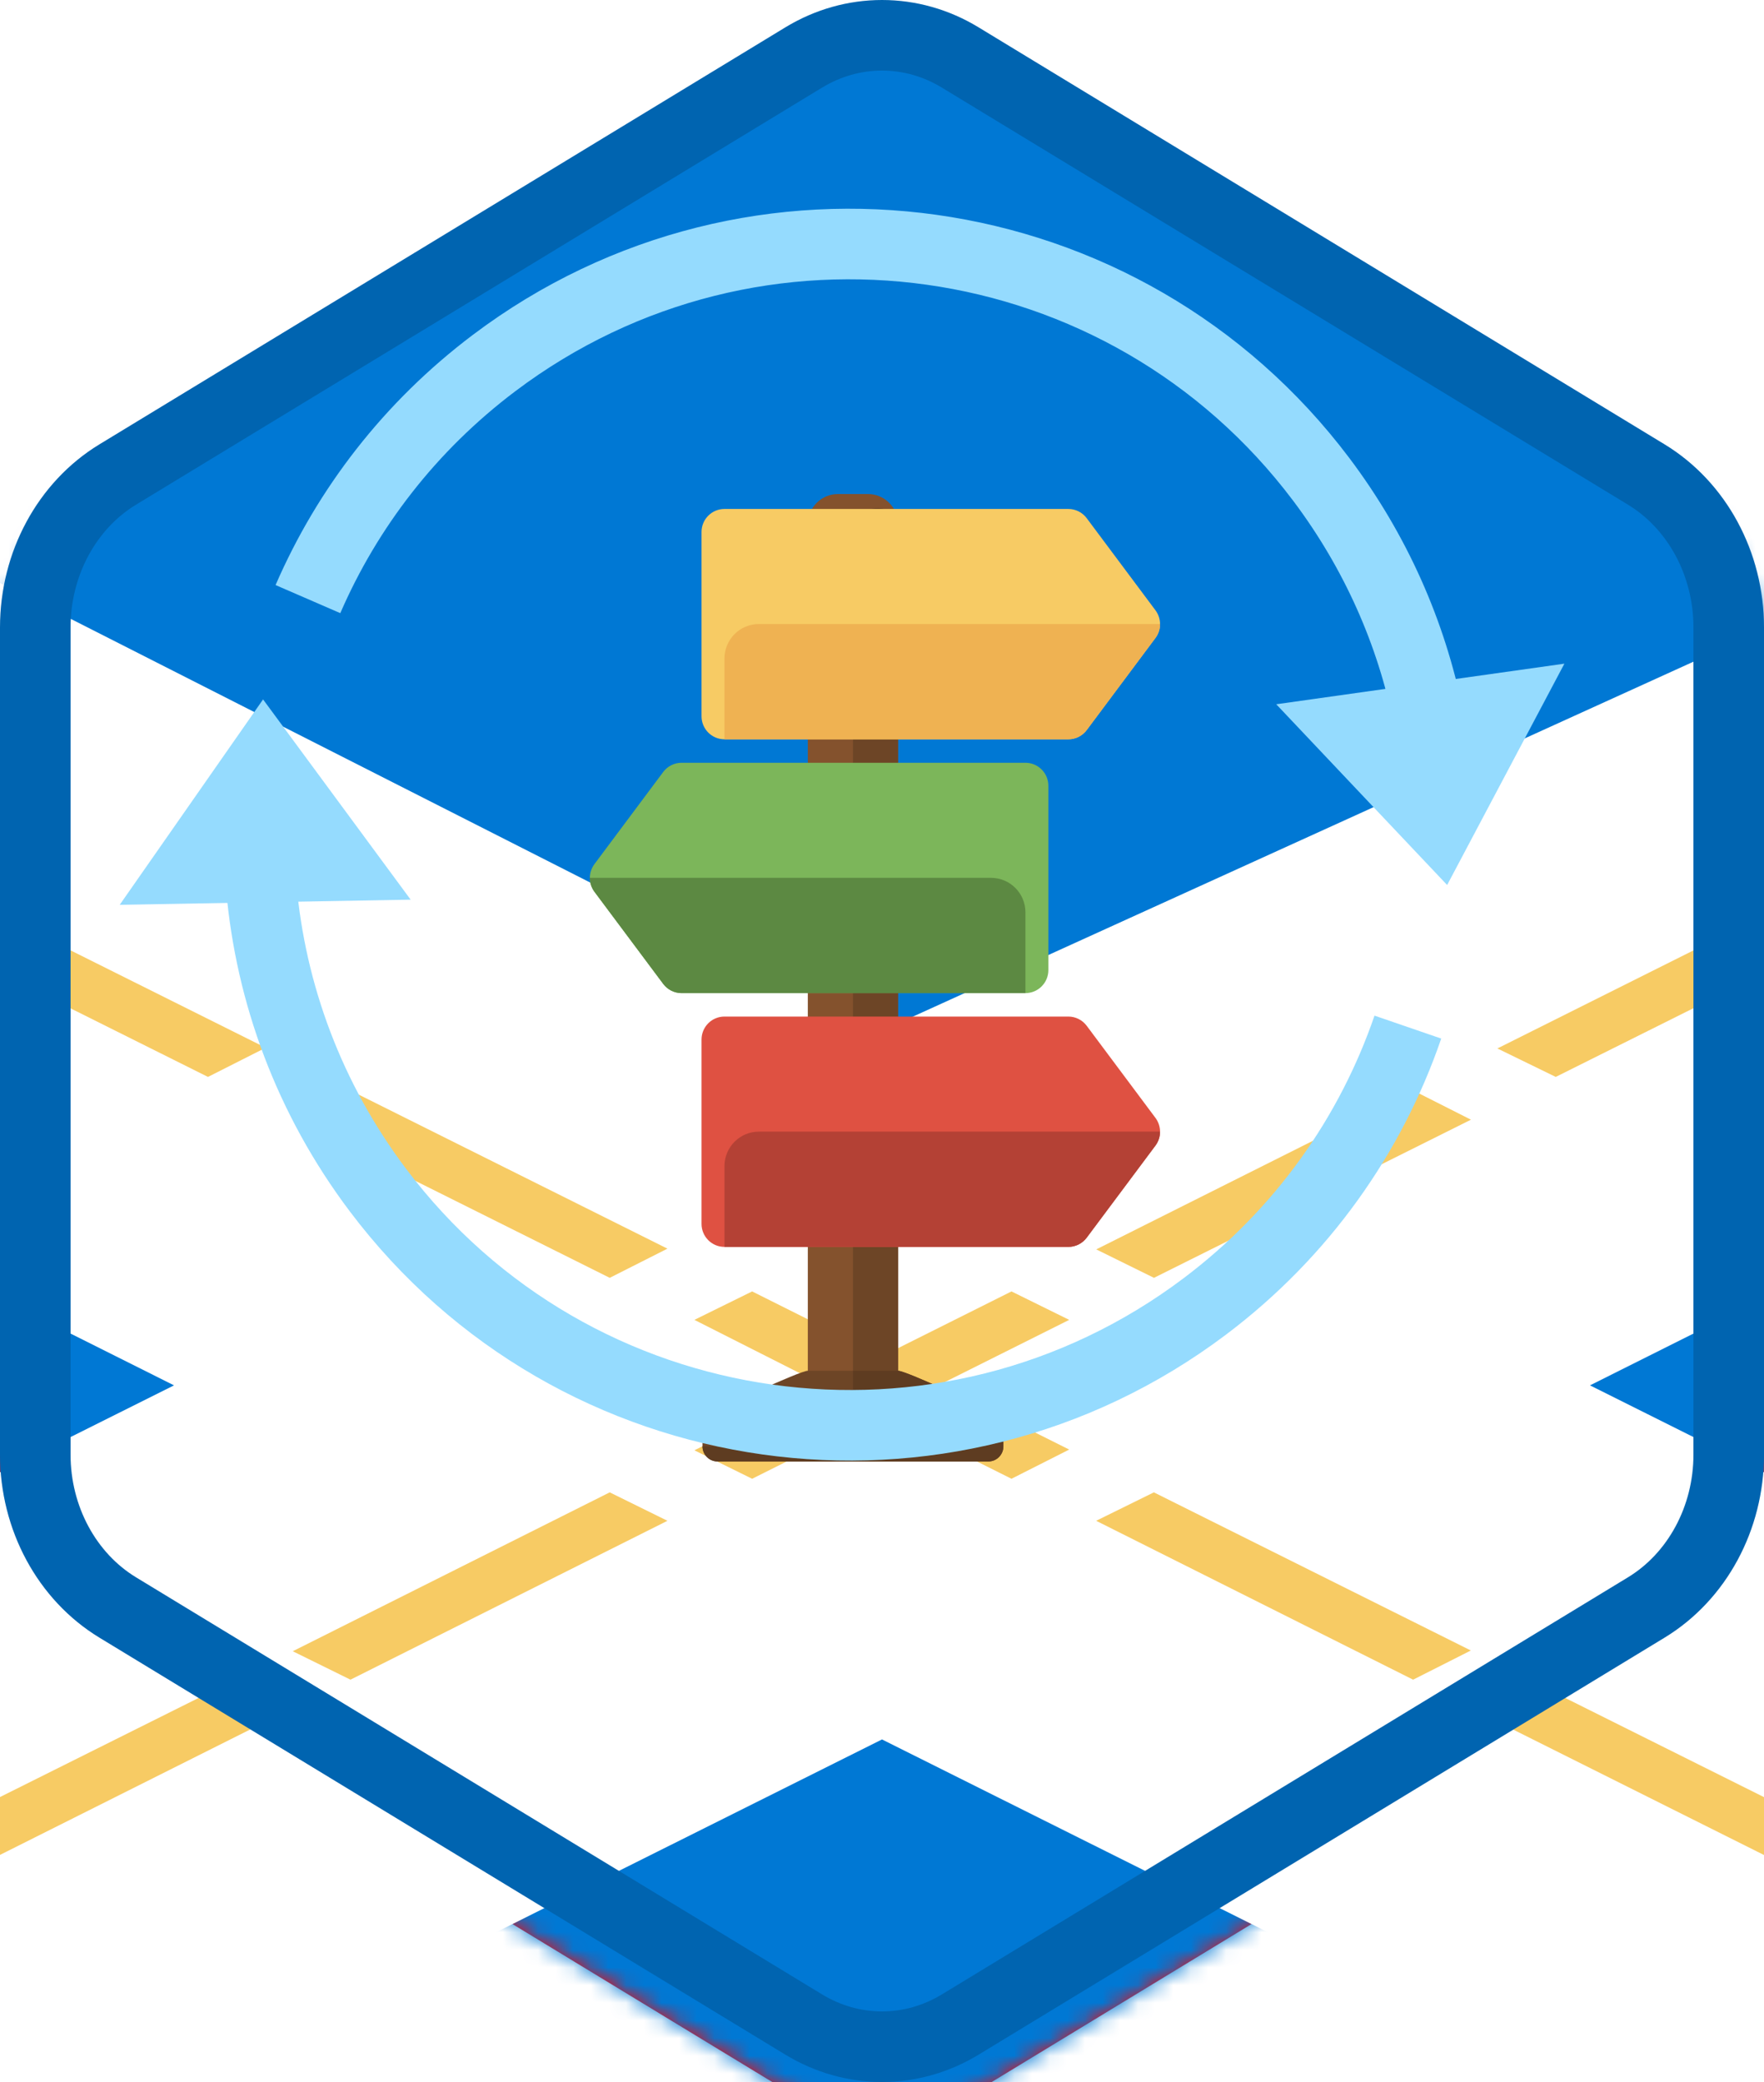 <?xml version="1.0" encoding="UTF-8"?>
<svg width="100px" height="118px" viewBox="0 0 100 118" version="1.1" xmlns="http://www.w3.org/2000/svg" xmlns:xlink="http://www.w3.org/1999/xlink">
    <!-- Generator: Sketch 59.1 (86144) - https://sketch.com -->
    <title>Add logic to your applications with C#/add-logic-to-your-applications-with-c#</title>
    <desc>Created with Sketch.</desc>
    <defs>
        <path d="M44.523,1.549 C46.223,0.516 48.111,0 50,0 C51.889,0 53.778,0.516 55.475,1.549 L94.366,25.185 C97.847,27.303 100,31.263 100,35.558 L100,82.442 C100,86.735 97.847,90.699 94.366,92.815 L55.475,116.453 C53.778,117.484 51.889,118 50,118 C48.111,118 46.223,117.484 44.523,116.453 L5.634,92.815 C2.152,90.699 0,86.735 0,82.442 L0,35.558 C0,31.263 2.152,27.303 5.634,25.185 L44.523,1.549 Z" id="path-1"></path>
        <filter x="-7.4%" y="-4.5%" width="114.7%" height="109.1%" filterUnits="objectBoundingBox" id="filter-3">
            <feOffset dx="0" dy="1" in="SourceAlpha" result="shadowOffsetOuter1"></feOffset>
            <feColorMatrix values="0 0 0 0 0   0 0 0 0 0   0 0 0 0 0  0 0 0 0.098 0" type="matrix" in="shadowOffsetOuter1" result="shadowMatrixOuter1"></feColorMatrix>
            <feMerge>
                <feMergeNode in="shadowMatrixOuter1"></feMergeNode>
                <feMergeNode in="SourceGraphic"></feMergeNode>
            </feMerge>
        </filter>
        <filter x="-5.1%" y="-8.8%" width="110.2%" height="117.5%" filterUnits="objectBoundingBox" id="filter-4">
            <feOffset dx="0" dy="2" in="SourceAlpha" result="shadowOffsetOuter1"></feOffset>
            <feColorMatrix values="0 0 0 0 0   0 0 0 0 0   0 0 0 0 0  0 0 0 0.1 0" type="matrix" in="shadowOffsetOuter1" result="shadowMatrixOuter1"></feColorMatrix>
            <feMerge>
                <feMergeNode in="shadowMatrixOuter1"></feMergeNode>
                <feMergeNode in="SourceGraphic"></feMergeNode>
            </feMerge>
        </filter>
    </defs>
    <g id="Badges" stroke="none" stroke-width="1" fill="none" fill-rule="evenodd">
        <g id="Add-logic-to-your-applications-with-C#" transform="translate(-50, -50)">
            <g id="Add-logic-to-your-applications-with-C#/add-logic-to-your-applications-with-c#" transform="translate(50, 50)">
                <g id="Mask" transform="translate(2, 2)">
                    <g id="Hex" transform="translate(-2, 0)">
                        <mask id="mask-2" fill="white">
                            <use xlink:href="#path-1"></use>
                        </mask>
                        <use id="Trophy-1" fill="#FF0000" fill-rule="evenodd" xlink:href="#path-1"></use>
                        <g id="Color-/-Microsoft-365" mask="url(#mask-2)" fill="#0078D4" fill-rule="evenodd">
                            <rect id="Rectangle" x="0" y="0" width="100" height="118"></rect>
                        </g>
                    </g>
                    <polygon id="Fill-1" fill="#F7CB64" points="83.428 40 122 59.286 86.572 77.016 122 94.713 83.428 113.999 48 96.302 12.572 113.999 -26 94.713 9.428 77.016 -26 59.286 12.572 40 48 57.696"></polygon>
                    <path d="M100.895,32.368 L125,58.068 L88.135,76.517 L125,94.931 L84.865,114.998 L48,96.585 L11.135,114.998 L-29,94.931 L7.865,76.517 L-29,58.068 L-3.475,30.292 L48,56.414 L100.895,32.368 Z M100.89,104.581 L82.879,95.575 L86.188,93.963 L104.157,102.926 L100.89,104.581 Z M100.89,48.418 L104.162,50.072 L86.194,59.036 L82.885,57.423 L100.895,48.418 L100.89,48.418 Z M78.115,59.806 L81.387,61.46 L63.418,70.423 L60.146,68.811 L78.115,59.806 Z M55.34,71.193 L58.612,72.805 L51.261,76.481 L58.612,80.156 L55.34,81.811 L47.989,78.135 L40.638,81.811 L37.365,80.198 L44.716,76.523 L37.365,72.805 L40.638,71.193 L47.989,74.869 L55.34,71.193 Z M32.565,82.581 L35.837,84.193 L17.868,93.198 L14.596,91.586 L32.565,82.581 Z M9.79,93.968 L13.062,95.58 L-4.907,104.586 L-8.179,102.932 L9.79,93.968 Z M81.381,91.544 L78.109,93.198 L60.14,84.193 L63.412,82.581 L81.381,91.544 Z M35.837,68.769 L32.565,70.423 L14.596,61.46 L17.868,59.806 L35.837,68.769 Z M13.062,57.381 L9.79,59.036 L-8.179,50.072 L-4.907,48.418 L13.062,57.381 Z" id="Fill-1" fill="#FFFFFF"></path>
                    <g id="Sign" filter="url(#filter-3)" transform="translate(31, 25)">
                        <path d="M14.5,53.117 C13.561,53.117 12.794,52.346 12.794,51.404 L12.794,1.713 C12.794,0.771 13.561,0 14.5,0 L16.206,0 C17.144,0 17.911,0.771 17.911,1.713 L17.911,51.404 C17.911,52.346 17.144,53.117 16.206,53.117 L14.5,53.117" id="Fill-68" fill="#84522D"></path>
                        <path d="M6.823,53.974 C6.823,54.445 7.207,54.831 7.676,54.831 L23.029,54.831 C23.498,54.831 23.882,54.445 23.882,53.974 L23.882,53.117 C23.882,52.646 23.529,52.108 23.098,51.923 C23.098,51.923 18.38,49.69 17.911,49.69 L12.794,49.69 C12.325,49.69 7.607,51.923 7.607,51.923 C7.176,52.108 6.823,52.646 6.823,53.117 L6.823,53.974" id="Fill-69" fill="#6D4526"></path>
                        <path d="M17.675,1.205 C16.859,0.309 15.353,0.988 15.353,2.202 L15.353,23.132 L12.794,23.132 L12.794,24.845 L13.647,24.845 C14.589,24.845 15.353,25.612 15.353,26.559 L15.353,53.117 L16.206,53.117 C17.144,53.117 17.911,52.346 17.911,51.404 L17.911,1.713 C17.911,1.537 17.821,1.366 17.675,1.205" id="Fill-70" fill="#6D4526"></path>
                        <path d="M7.676,54.831 L23.029,54.831 C23.498,54.831 23.882,54.445 23.882,53.974 L23.882,53.117 C23.882,52.646 23.529,52.108 23.098,51.923 C23.098,51.923 18.38,49.69 17.911,49.69 L15.353,49.69 L15.353,52.261 C15.353,53.207 14.589,53.974 13.647,53.974 L6.823,53.974 C6.823,54.445 7.207,54.831 7.676,54.831" id="Fill-73" fill="#5E3C21"></path>
                        <g id="Group-3" transform="translate(6.769, 0.846)">
                            <path d="M25.734,5.744 L21.835,0.522 C21.59,0.194 21.204,-5.32907052e-15 20.795,-5.32907052e-15 L1.3,-5.32907052e-15 C0.582,-5.32907052e-15 8.49098569e-13,0.584 8.49098569e-13,1.305 L8.49098569e-13,11.749 C8.49098569e-13,12.47 0.582,13.055 1.3,13.055 L20.795,13.055 C21.204,13.055 21.59,12.861 21.835,12.533 L25.734,7.311 C26.08,6.846 26.08,6.209 25.734,5.744" id="Fill-71" fill="#F7CB64"></path>
                            <path d="M1.3,13.055 L20.795,13.055 C21.204,13.055 21.589,12.861 21.835,12.533 L25.734,7.311 C25.908,7.077 25.994,6.8 25.993,6.522 L3.249,6.522 C2.172,6.522 1.3,7.399 1.3,8.48 L1.3,13.055" id="Fill-72" fill="#EFB252"></path>
                        </g>
                        <g id="Group-3" transform="translate(13.216, 22) scale(-1, 1) translate(-13.216, -22) translate(-0, 15.231)">
                            <path d="M25.734,5.744 L21.835,0.522 C21.59,0.194 21.204,-5.32907052e-15 20.795,-5.32907052e-15 L1.3,-5.32907052e-15 C0.582,-5.32907052e-15 8.49098569e-13,0.584 8.49098569e-13,1.305 L8.49098569e-13,11.749 C8.49098569e-13,12.47 0.582,13.055 1.3,13.055 L20.795,13.055 C21.204,13.055 21.59,12.861 21.835,12.533 L25.734,7.311 C26.08,6.846 26.08,6.209 25.734,5.744" id="Fill-71" fill="#7CB65A"></path>
                            <path d="M1.3,13.055 L20.795,13.055 C21.204,13.055 21.589,12.861 21.835,12.533 L25.734,7.311 C25.908,7.077 25.994,6.8 25.993,6.522 L3.249,6.522 C2.172,6.522 1.3,7.399 1.3,8.48 L1.3,13.055" id="Fill-72" fill="#5C8942"></path>
                        </g>
                        <g id="Group-3" transform="translate(6.769, 29.615)">
                            <path d="M25.734,5.744 L21.835,0.522 C21.59,0.194 21.204,-5.32907052e-15 20.795,-5.32907052e-15 L1.3,-5.32907052e-15 C0.582,-5.32907052e-15 8.49098569e-13,0.584 8.49098569e-13,1.305 L8.49098569e-13,11.749 C8.49098569e-13,12.47 0.582,13.055 1.3,13.055 L20.795,13.055 C21.204,13.055 21.59,12.861 21.835,12.533 L25.734,7.311 C26.08,6.846 26.08,6.209 25.734,5.744" id="Fill-71" fill="#DF5142"></path>
                            <path d="M1.3,13.055 L20.795,13.055 C21.204,13.055 21.589,12.861 21.835,12.533 L25.734,7.311 C25.908,7.077 25.994,6.8 25.993,6.522 L3.249,6.522 C2.172,6.522 1.3,7.399 1.3,8.48 L1.3,13.055" id="Fill-72" fill="#B44135"></path>
                        </g>
                    </g>
                    <g id="Refresh" transform="translate(48, 46.054) rotate(148) translate(-48, -46.054) translate(8, 12)">
                        <g id="Group-61" filter="url(#filter-4)" transform="translate(0.5, 0)">
                            <path d="M19.602,7.642 C24.61,3.581 30.842,0.921 37.749,0.317 C56.166,-1.293 72.401,12.332 74.011,30.749 C74.576,37.222 73.26,43.426 70.515,48.82" id="Stroke-2" stroke="#95DBFE" stroke-width="4"></path>
                            <path d="M59.627,61.256 C55.019,64.429 49.551,66.489 43.579,67.011 C25.162,68.621 8.927,54.996 7.317,36.579 C6.868,31.438 7.606,26.466 9.304,21.936" id="Stroke-4" stroke="#95DBFE" stroke-width="4"></path>
                            <polygon id="Rectangle" fill="#95DBFE" fill-rule="nonzero" transform="translate(9.393, 22.293) rotate(-21) translate(-9.393, -22.293) " points="2.384 17.583 16.403 15.342 14.052 29.244"></polygon>
                            <polygon id="Rectangle" fill="#95DBFE" fill-rule="nonzero" transform="translate(69.917, 49.342) rotate(-194) translate(-69.917, -49.342) " points="62.908 44.632 76.927 42.391 74.575 56.293"></polygon>
                        </g>
                    </g>
                </g>
                <g id="Azure-Hex-Border" stroke="#0064B0" stroke-width="4">
                    <path d="M45.562,3.258 L45.562,3.258 L6.673,26.894 C3.797,28.643 2,31.951 2,35.558 L2,82.442 C2,86.049 3.798,89.359 6.673,91.106 L45.561,114.742 C46.929,115.572 48.455,116 50,116 C51.546,116 53.072,115.572 54.436,114.743 L93.327,91.106 C96.202,89.358 98,86.048 98,82.442 L98,35.558 C98,31.952 96.203,28.644 93.327,26.894 L54.435,3.258 C53.072,2.428 51.546,2 50,2 C48.454,2 46.929,2.428 45.562,3.258 Z"></path>
                </g>
            </g>
        </g>
    </g>
</svg>